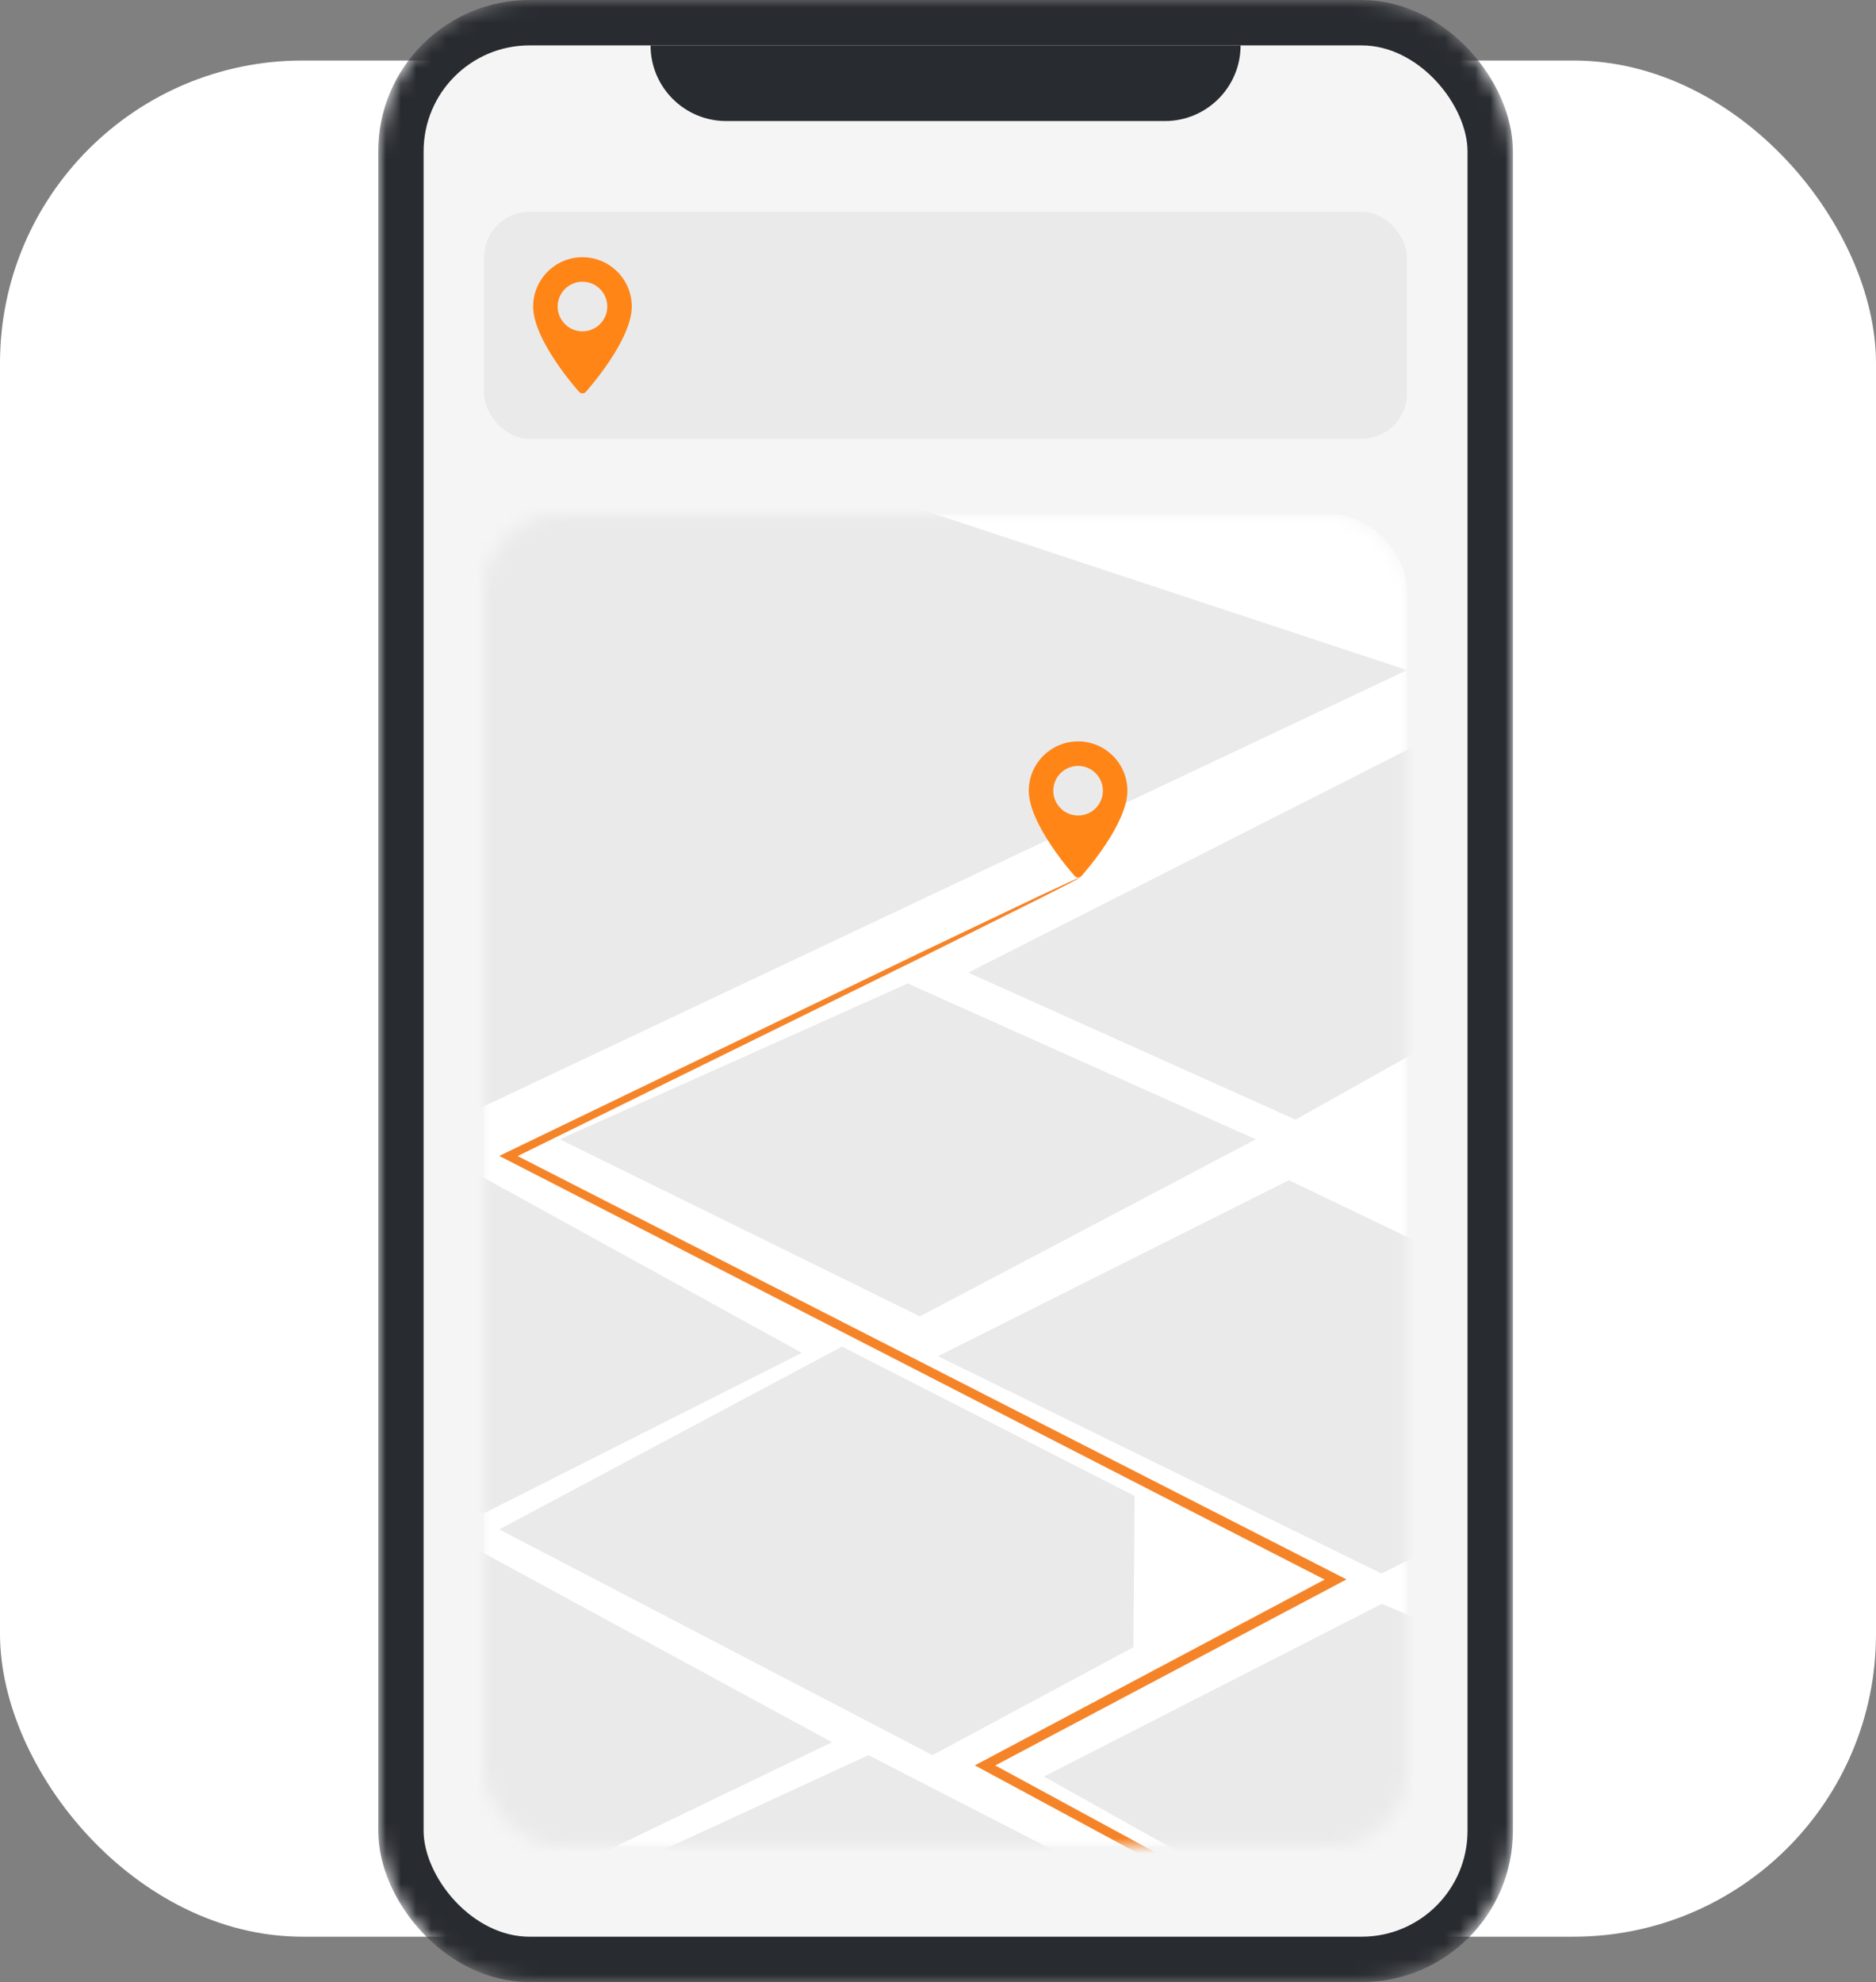 <svg width="124" height="131" viewBox="0 0 124 131" fill="none" xmlns="http://www.w3.org/2000/svg">
<rect x="0" y="0" width="124" height="131" fill="#808080" stroke="none"/>
<rect y="4" width="124" height="124" rx="20" fill="white"/>
<mask id="mask0" mask-type="alpha" maskUnits="userSpaceOnUse" x="25" y="0" width="75" height="131">
<rect x="26.5" y="1.5" width="72" height="128" rx="8.5" fill="#F5F5F5" stroke="#282B30" stroke-width="3"/>
</mask>
<g mask="url(#mask0)">
<rect x="26.5" y="1.5" width="72" height="128" rx="8.5" fill="#F5F5F5" stroke="#282B30" stroke-width="3"/>
<path d="M43 3H82C82 5.761 79.761 8 77 8H48C45.239 8 43 5.761 43 3Z" fill="#282B30"/>
<rect x="32" y="14" width="61" height="15" rx="3" fill="#EAEAEA"/>
<mask id="mask1" mask-type="alpha" maskUnits="userSpaceOnUse" x="32" y="34" width="61" height="88">
<rect x="32" y="34" width="61" height="88" rx="5" fill="white"/>
</mask>
<g mask="url(#mask1)">
<rect x="32" y="34" width="61" height="88" rx="5" fill="white"/>
<path d="M30.623 127C31.109 126.602 55 115.148 55 115.148L27.095 100L27 124.397L30.623 127Z" fill="#EAEAEA"/>
<path d="M32.023 100L27 97.99C27.023 92.477 27.045 87.057 27.067 81.736C27.072 80.431 27.077 79.132 27.082 77.84L30.457 77L53 89.412L32.023 100Z" fill="#EAEAEA"/>
<path d="M28 75L93 44.288L28.599 23L28 75Z" fill="#EAEAEA"/>
<path d="M69 117.416L104 137V111.398L91.337 106L69 117.416Z" fill="#EAEAEA"/>
<path d="M32 127.722L52.329 139L77 126.081L57.401 116L32 127.722Z" fill="#EAEAEA"/>
<path d="M62 89.633L91.318 104L104.911 97.132L105 87.506L85.194 78L62 89.633Z" fill="#EAEAEA"/>
<path d="M33 101.081L61.636 116L74.913 108.868L75 98.871L55.655 89L33 101.081Z" fill="#EAEAEA"/>
<path d="M37 75.299L60.802 87L83 75.299L60 65L37 75.299Z" fill="#EAEAEA"/>
<path d="M85.629 74L64 64.282L94.118 49L104 63.691L85.629 74Z" fill="#EAEAEA"/>
<path d="M71.26 49C69.462 49 68 50.462 68 52.259C68 54.49 70.917 57.764 71.041 57.903C71.158 58.033 71.361 58.032 71.478 57.903C71.602 57.764 74.519 54.49 74.519 52.259C74.519 50.462 73.057 49 71.26 49ZM71.26 53.899C70.355 53.899 69.62 53.164 69.62 52.259C69.62 51.355 70.355 50.62 71.26 50.62C72.164 50.62 72.899 51.355 72.899 52.26C72.899 53.164 72.164 53.899 71.26 53.899Z" fill="#FF8517"/>
<path d="M82.533 150.999C82.527 151.009 82.386 150.937 82.115 150.786C81.841 150.63 81.441 150.403 80.917 150.104C79.866 149.489 78.32 148.585 76.321 147.415C72.329 145.047 66.532 141.609 59.298 137.318L58.944 137.108L59.311 136.919C65.644 133.661 73.221 129.762 81.639 125.432L81.633 125.952C76.471 123.168 70.848 120.136 64.96 116.961L64.433 116.677L64.963 116.395C72.21 112.546 80.029 108.393 88.124 104.095L88.128 104.69C87.254 104.243 86.311 103.76 85.364 103.275C65.958 93.313 48.001 84.096 33.488 76.646L33 76.396L33.492 76.158C44.973 70.618 54.431 66.054 61.022 62.873C64.322 61.301 66.902 60.072 68.663 59.232C69.543 58.823 70.217 58.51 70.675 58.297C70.902 58.196 71.074 58.119 71.194 58.066C71.312 58.017 71.373 57.995 71.376 58.001C71.379 58.008 71.323 58.042 71.212 58.104C71.096 58.166 70.929 58.255 70.71 58.371C70.26 58.601 69.597 58.938 68.733 59.379C66.987 60.249 64.427 61.523 61.156 63.153C54.588 66.385 45.165 71.021 33.726 76.648L33.731 76.16C48.259 83.579 66.236 92.757 85.663 102.677C86.61 103.162 87.553 103.645 88.427 104.093L89 104.386L88.431 104.688C80.332 108.978 72.508 113.122 65.257 116.962L65.259 116.396C71.137 119.588 76.752 122.636 81.906 125.435L82.398 125.702L81.901 125.955C73.46 130.242 65.863 134.101 59.514 137.325L59.528 136.926C66.718 141.293 72.479 144.792 76.446 147.201C78.419 148.416 79.944 149.355 80.981 149.994C81.492 150.316 81.881 150.562 82.147 150.73C82.408 150.899 82.538 150.99 82.533 150.999Z" fill="#F58429"/>
</g>
</g>
<path d="M38.5 17C36.703 17 35.24 18.462 35.24 20.259C35.24 22.49 38.157 25.764 38.282 25.903C38.398 26.033 38.602 26.032 38.718 25.903C38.843 25.764 41.76 22.49 41.76 20.259C41.759 18.462 40.297 17 38.5 17ZM38.5 21.899C37.596 21.899 36.86 21.164 36.86 20.259C36.86 19.355 37.596 18.619 38.5 18.619C39.404 18.619 40.14 19.355 40.14 20.259C40.14 21.164 39.404 21.899 38.5 21.899Z" fill="#FF8517"/>
</svg>
